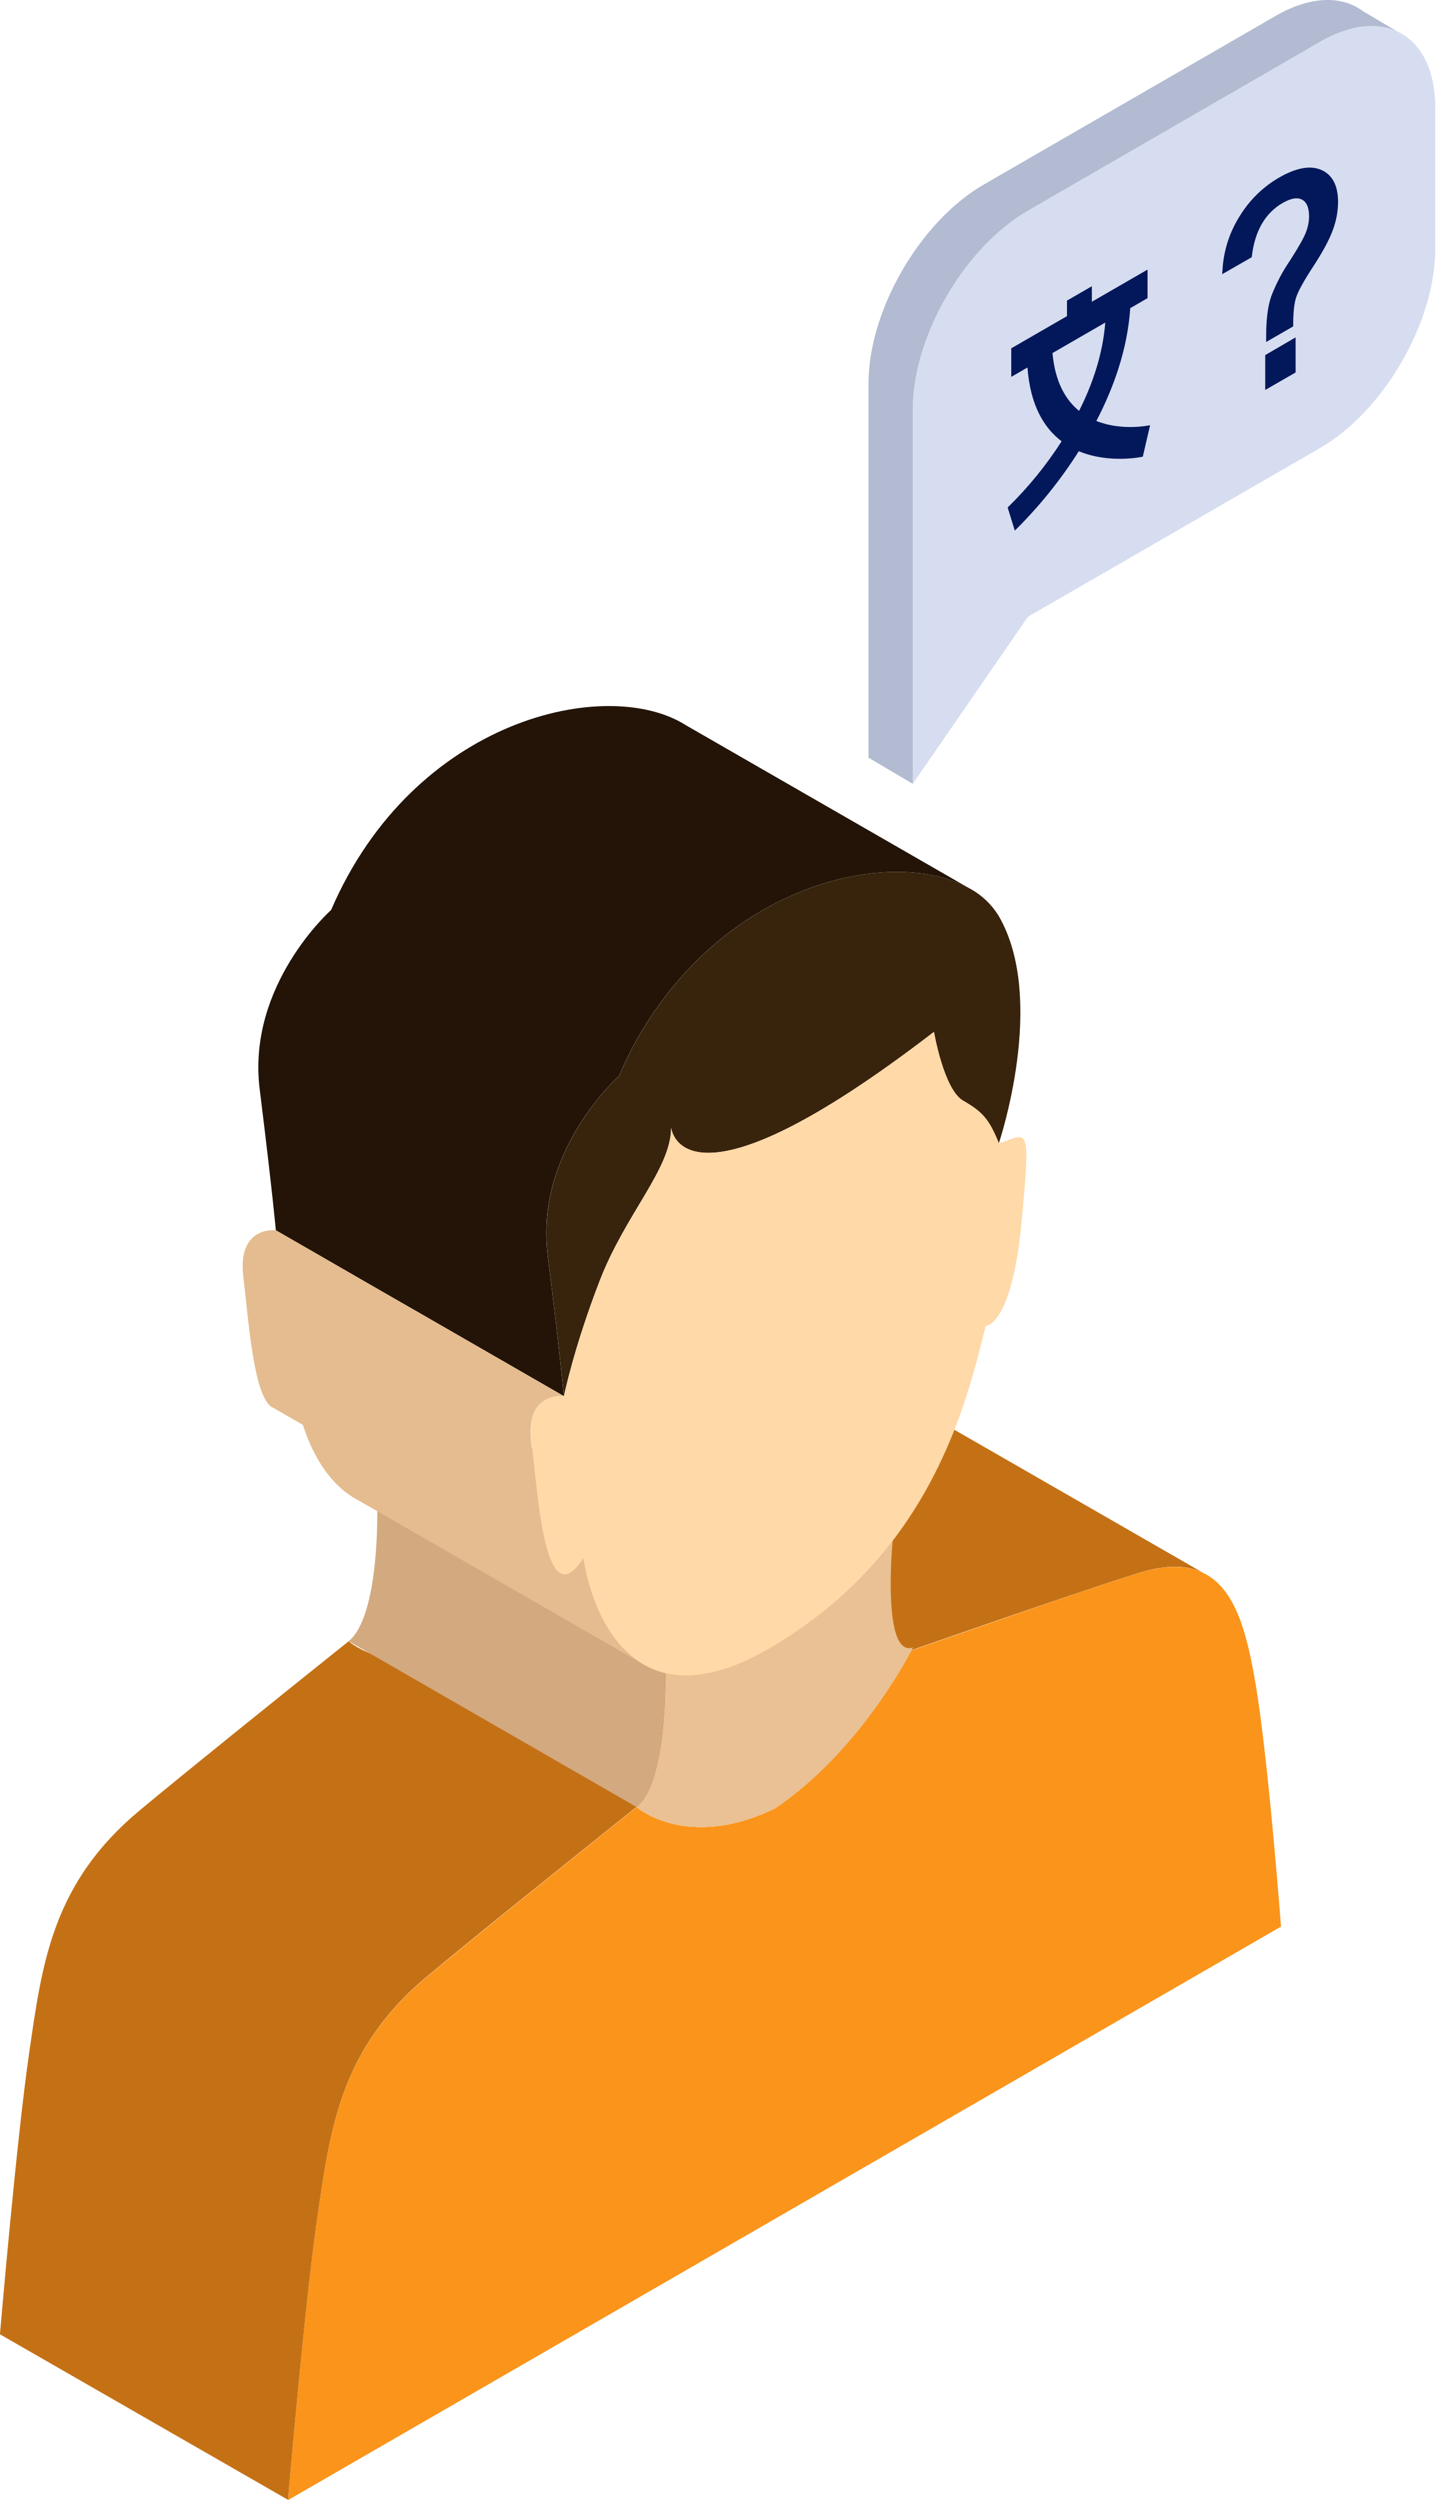 <svg width="210" height="365" viewBox="0 0 210 365" fill="none" xmlns="http://www.w3.org/2000/svg">
<g id="ilustr.badlenguagesupport 1" clip-path="url(#clip0_122_578)">
<g id="Capa 2">
<path id="Vector" d="M187.075 281.266L42.051 365C42.051 365 44.425 336.985 46.314 323.939C46.861 320.191 47.365 316.552 48.113 313.02C49.965 304.244 53.307 296.118 62.433 288.527C68.948 283.099 81.873 272.704 92.965 263.824C92.965 263.824 99.701 269.749 111.631 264.722C112.125 264.518 112.632 264.288 113.143 264.054C113.653 263.72 114.144 263.356 114.645 262.993C125.326 255.148 131.869 243.317 133.104 240.96L137.673 239.368L143.271 237.428C152.537 234.197 161.503 231.152 166.223 229.68C170.265 228.418 173.289 228.502 175.589 229.573C180.312 231.76 182.015 238.076 183.286 245.387C185.186 256.263 187.075 281.266 187.075 281.266Z" fill="#FB941A"/>
<path id="Vector_2" d="M175.589 229.556C173.289 228.485 170.265 228.401 166.223 229.663C161.506 231.135 152.537 234.18 143.278 237.381L137.68 239.321L133.11 240.913C131.875 243.28 125.346 255.111 114.651 262.946C114.167 263.309 113.65 263.657 113.149 264.007C112.629 264.251 112.148 264.481 111.637 264.675C99.707 269.702 92.972 263.777 92.972 263.777C81.88 272.657 68.938 283.052 62.439 288.48C53.313 296.071 49.972 304.197 48.12 312.973C47.372 316.505 46.868 320.144 46.321 323.892C44.431 336.948 42.058 364.953 42.058 364.953L-0.007 340.791C-0.007 340.791 2.366 312.776 4.256 299.73C6.145 286.684 7.594 274.963 20.378 264.318C26.894 258.89 39.815 248.494 50.91 239.614C50.91 239.614 57.643 245.54 69.573 240.512C70.07 240.309 70.574 240.078 71.088 239.845C71.595 239.511 72.089 239.144 72.59 238.783C83.272 230.938 89.811 219.107 91.046 216.751C103.289 212.474 117.702 207.517 124.158 205.497C128.08 204.272 131.041 204.316 133.317 205.297L134.946 206.188L175.589 229.556Z" fill="#C47116"/>
<path id="Vector_3" d="M133.324 240.513C133.324 240.513 133.251 240.666 133.107 240.93C131.872 243.297 125.343 255.127 114.648 262.962C114.164 263.326 113.647 263.673 113.146 264.024C112.625 264.268 112.145 264.498 111.634 264.692C99.704 269.719 92.968 263.794 92.968 263.794C97.535 260.122 97.147 244.258 97.147 244.258C99.15 244.739 101.507 244.729 104.23 244.071C106.567 243.507 109.221 242.429 112.175 240.733C115.606 238.763 118.847 236.477 121.855 233.906L122.035 233.753C125.1 231.097 127.888 228.137 130.357 224.919C130.357 224.919 129.355 235.422 131.121 239.241C131.625 240.319 132.326 240.863 133.324 240.513Z" fill="#EAC194"/>
<path id="Vector_4" d="M92.968 263.814L53.804 241.267L50.917 239.598C55.483 235.926 55.096 220.062 55.096 220.062L78.582 233.582L97.138 244.265C97.138 244.265 97.535 260.148 92.968 263.814Z" fill="#D3A97F"/>
<path id="Vector_5" d="M121.868 233.916C118.86 236.487 115.62 238.773 112.188 240.743C109.234 242.449 106.594 243.527 104.244 244.081C101.52 244.749 99.17 244.749 97.16 244.268L78.605 233.586L55.119 220.066C57.122 220.543 59.478 220.536 62.206 219.879C64.542 219.315 67.196 218.236 70.153 216.54C73.647 214.529 76.943 212.192 79.997 209.56C83.063 206.905 85.851 203.946 88.318 200.727C88.318 200.727 86.709 217.919 91.272 216.31L121.868 233.916Z" fill="#EAC194"/>
<path id="Vector_6" d="M130.37 224.929C127.902 228.147 125.114 231.107 122.048 233.762L121.868 233.916L91.269 216.303C86.706 217.912 88.315 200.72 88.315 200.72L130.37 224.929Z" fill="#EAC194"/>
<path id="Vector_7" d="M141.472 129.642C133.361 125.159 118.013 126.781 105.329 137.033C104.965 137.323 104.604 137.624 104.244 137.934C103.589 138.495 102.944 139.079 102.308 139.687C97.212 144.62 93.163 150.531 90.405 157.066C90.405 157.066 78.078 167.992 79.977 183.211C81.876 198.43 82.34 203.822 82.34 203.822L61.558 191.857L56.905 189.187L40.282 179.612C40.282 179.612 39.811 174.228 37.922 159.002C36.033 143.776 48.35 132.857 48.35 132.857C60.443 104.788 88.739 98.606 100.158 105.873L141.472 129.642Z" fill="#231407"/>
<path id="Vector_8" d="M145.861 166.927C144.433 163.402 143.488 162.324 140.641 160.698C137.794 159.072 136.378 150.653 136.378 150.653C118.02 164.774 108.42 168.319 103.419 168.309C98.359 168.309 97.999 164.654 97.999 164.654C97.999 170.629 91.359 177.189 87.568 186.993C83.776 196.798 82.35 203.822 82.35 203.822C82.35 203.822 81.876 198.437 79.987 183.211C78.098 167.985 90.415 157.066 90.415 157.066C93.174 150.531 97.222 144.62 102.318 139.687C102.957 139.079 103.602 138.495 104.254 137.934C104.614 137.624 104.975 137.323 105.339 137.033C118.023 126.781 133.377 125.159 141.482 129.642C143.288 130.586 144.802 132.006 145.861 133.748C152.955 145.963 145.861 166.927 145.861 166.927Z" fill="#38230D"/>
<path id="Vector_9" d="M149.166 178.604C147.737 193.58 143.945 193.586 143.945 193.586C142.056 201.198 139.112 213.513 130.37 224.929C127.901 228.147 125.113 231.107 122.048 233.763C118.994 236.395 115.697 238.733 112.201 240.743C109.247 242.449 106.607 243.527 104.257 244.081C101.533 244.749 99.183 244.749 97.174 244.268C95.764 243.937 94.428 243.349 93.232 242.532C86.509 237.972 85.221 227.51 85.221 227.51C83.885 229.543 82.827 230.124 81.956 229.727L81.726 229.593C80.708 228.899 79.974 226.806 79.419 224.168C78.578 220.189 78.141 214.971 77.73 211.44C77.701 211.177 77.671 210.923 77.64 210.678C77.33 208.171 77.737 206.569 78.428 205.551C79.823 203.478 82.377 203.815 82.377 203.815C82.377 203.815 83.805 196.805 87.594 186.987C91.383 177.169 98.025 170.629 98.025 164.647C98.025 164.647 98.386 168.296 103.446 168.302C108.453 168.302 118.036 164.767 136.405 150.646C136.405 150.646 137.833 159.062 140.667 160.691C143.501 162.32 144.459 163.395 145.888 166.92C150.11 165.552 150.581 163.652 149.166 178.604Z" fill="#FFD9A8"/>
<path id="Vector_10" d="M85.181 227.517C83.846 229.55 82.787 230.131 81.916 229.733L81.686 229.6C80.668 228.905 79.933 226.812 79.379 224.175C78.538 220.196 78.101 214.978 77.69 211.446C77.662 211.184 77.631 210.93 77.6 210.685C77.29 208.178 77.697 206.576 78.388 205.557C79.783 203.484 82.337 203.822 82.337 203.822L61.555 191.857L56.902 189.187L40.282 179.612C40.282 179.612 37.728 179.279 36.333 181.345C35.642 182.363 35.235 183.966 35.545 186.476C36.276 192.368 37.014 204.449 39.952 205.557L44.231 208.024C45.349 211.496 47.495 216.036 51.451 218.53C51.741 218.717 52.045 218.891 52.355 219.051L93.178 242.529C86.469 237.975 85.181 227.517 85.181 227.517Z" fill="#E5BC8F"/>
<path id="Vector_11" d="M56.901 189.18C56.882 188.819 56.868 188.622 56.868 188.622L56.901 189.18Z" fill="#E5BC8F"/>
</g>
<g id="Capa 3">
<path id="Vector_12" d="M209.596 15.723V36.391C209.596 47.053 202.062 60.045 192.773 65.41L150.121 90.04L133.297 114.436V59.779C133.297 49.116 140.828 36.12 150.121 30.756L192.773 6.129C195.794 4.383 198.631 3.662 201.081 3.849C202.084 3.912 203.068 4.152 203.988 4.557C207.43 6.122 209.596 10.008 209.596 15.723Z" fill="#D7DDF0"/>
<path id="Vector_13" d="M167.955 62.075C167.878 62.095 163.866 62.963 160.107 61.458C162.631 56.62 164.657 50.989 165.058 44.986L167.584 43.528V39.358L159.45 44.055V41.788L155.818 43.885V46.151L147.68 50.852V55.021L150.05 53.653C150.454 59.214 152.497 62.509 155.034 64.425C152.784 67.937 150.14 71.18 147.153 74.09L148.198 77.468C151.745 73.972 154.881 70.082 157.544 65.874C162.007 67.734 166.8 66.695 166.89 66.675L167.955 62.075ZM161.409 47.093C161.042 51.767 159.517 56.16 157.584 59.985C155.628 58.396 154.079 55.779 153.702 51.543L161.409 47.093Z" fill="#03185B"/>
<path id="Vector_14" d="M179.047 39.131C179.243 36.508 180.087 33.974 181.504 31.757C182.868 29.537 184.76 27.688 187.011 26.376C189.372 25.014 191.278 24.64 192.729 25.254C194.18 25.868 194.907 27.286 194.909 29.507C194.892 30.852 194.639 32.183 194.161 33.44C193.663 34.806 192.727 36.54 191.354 38.641C189.981 40.742 189.137 42.266 188.824 43.214C188.51 44.173 188.353 45.556 188.353 47.364L185.402 49.066C185.402 46.68 185.643 44.794 186.123 43.408C186.815 41.616 187.711 39.91 188.794 38.324C190.084 36.321 190.887 34.892 191.2 34.037C191.499 33.266 191.658 32.447 191.671 31.62C191.671 30.147 191.246 29.178 190.396 28.713C189.545 28.245 188.433 28.412 187.058 29.203C184.388 30.761 182.812 33.442 182.331 37.245L179.047 39.131ZM188.707 54.087L185.269 56.07V52.127L188.707 50.124V54.087Z" fill="#03185B" stroke="#03185B" stroke-miterlimit="10"/>
<path id="Vector_15" d="M203.988 4.557C203.069 4.147 202.085 3.903 201.081 3.836C198.631 3.649 195.793 4.37 192.773 6.116L150.12 30.756C140.828 36.12 133.297 49.116 133.297 59.779V114.436L126.835 110.62V55.966C126.835 45.304 134.365 32.311 143.658 26.947L186.307 2.31C191.404 -0.634 195.987 -0.668 199.055 1.642L203.988 4.557Z" fill="#B2BBD1"/>
</g>
</g>
<defs>
<clipPath id="clip0_122_578">
<rect width="209.596" height="365" fill="white"/>
</clipPath>
</defs>
</svg>

